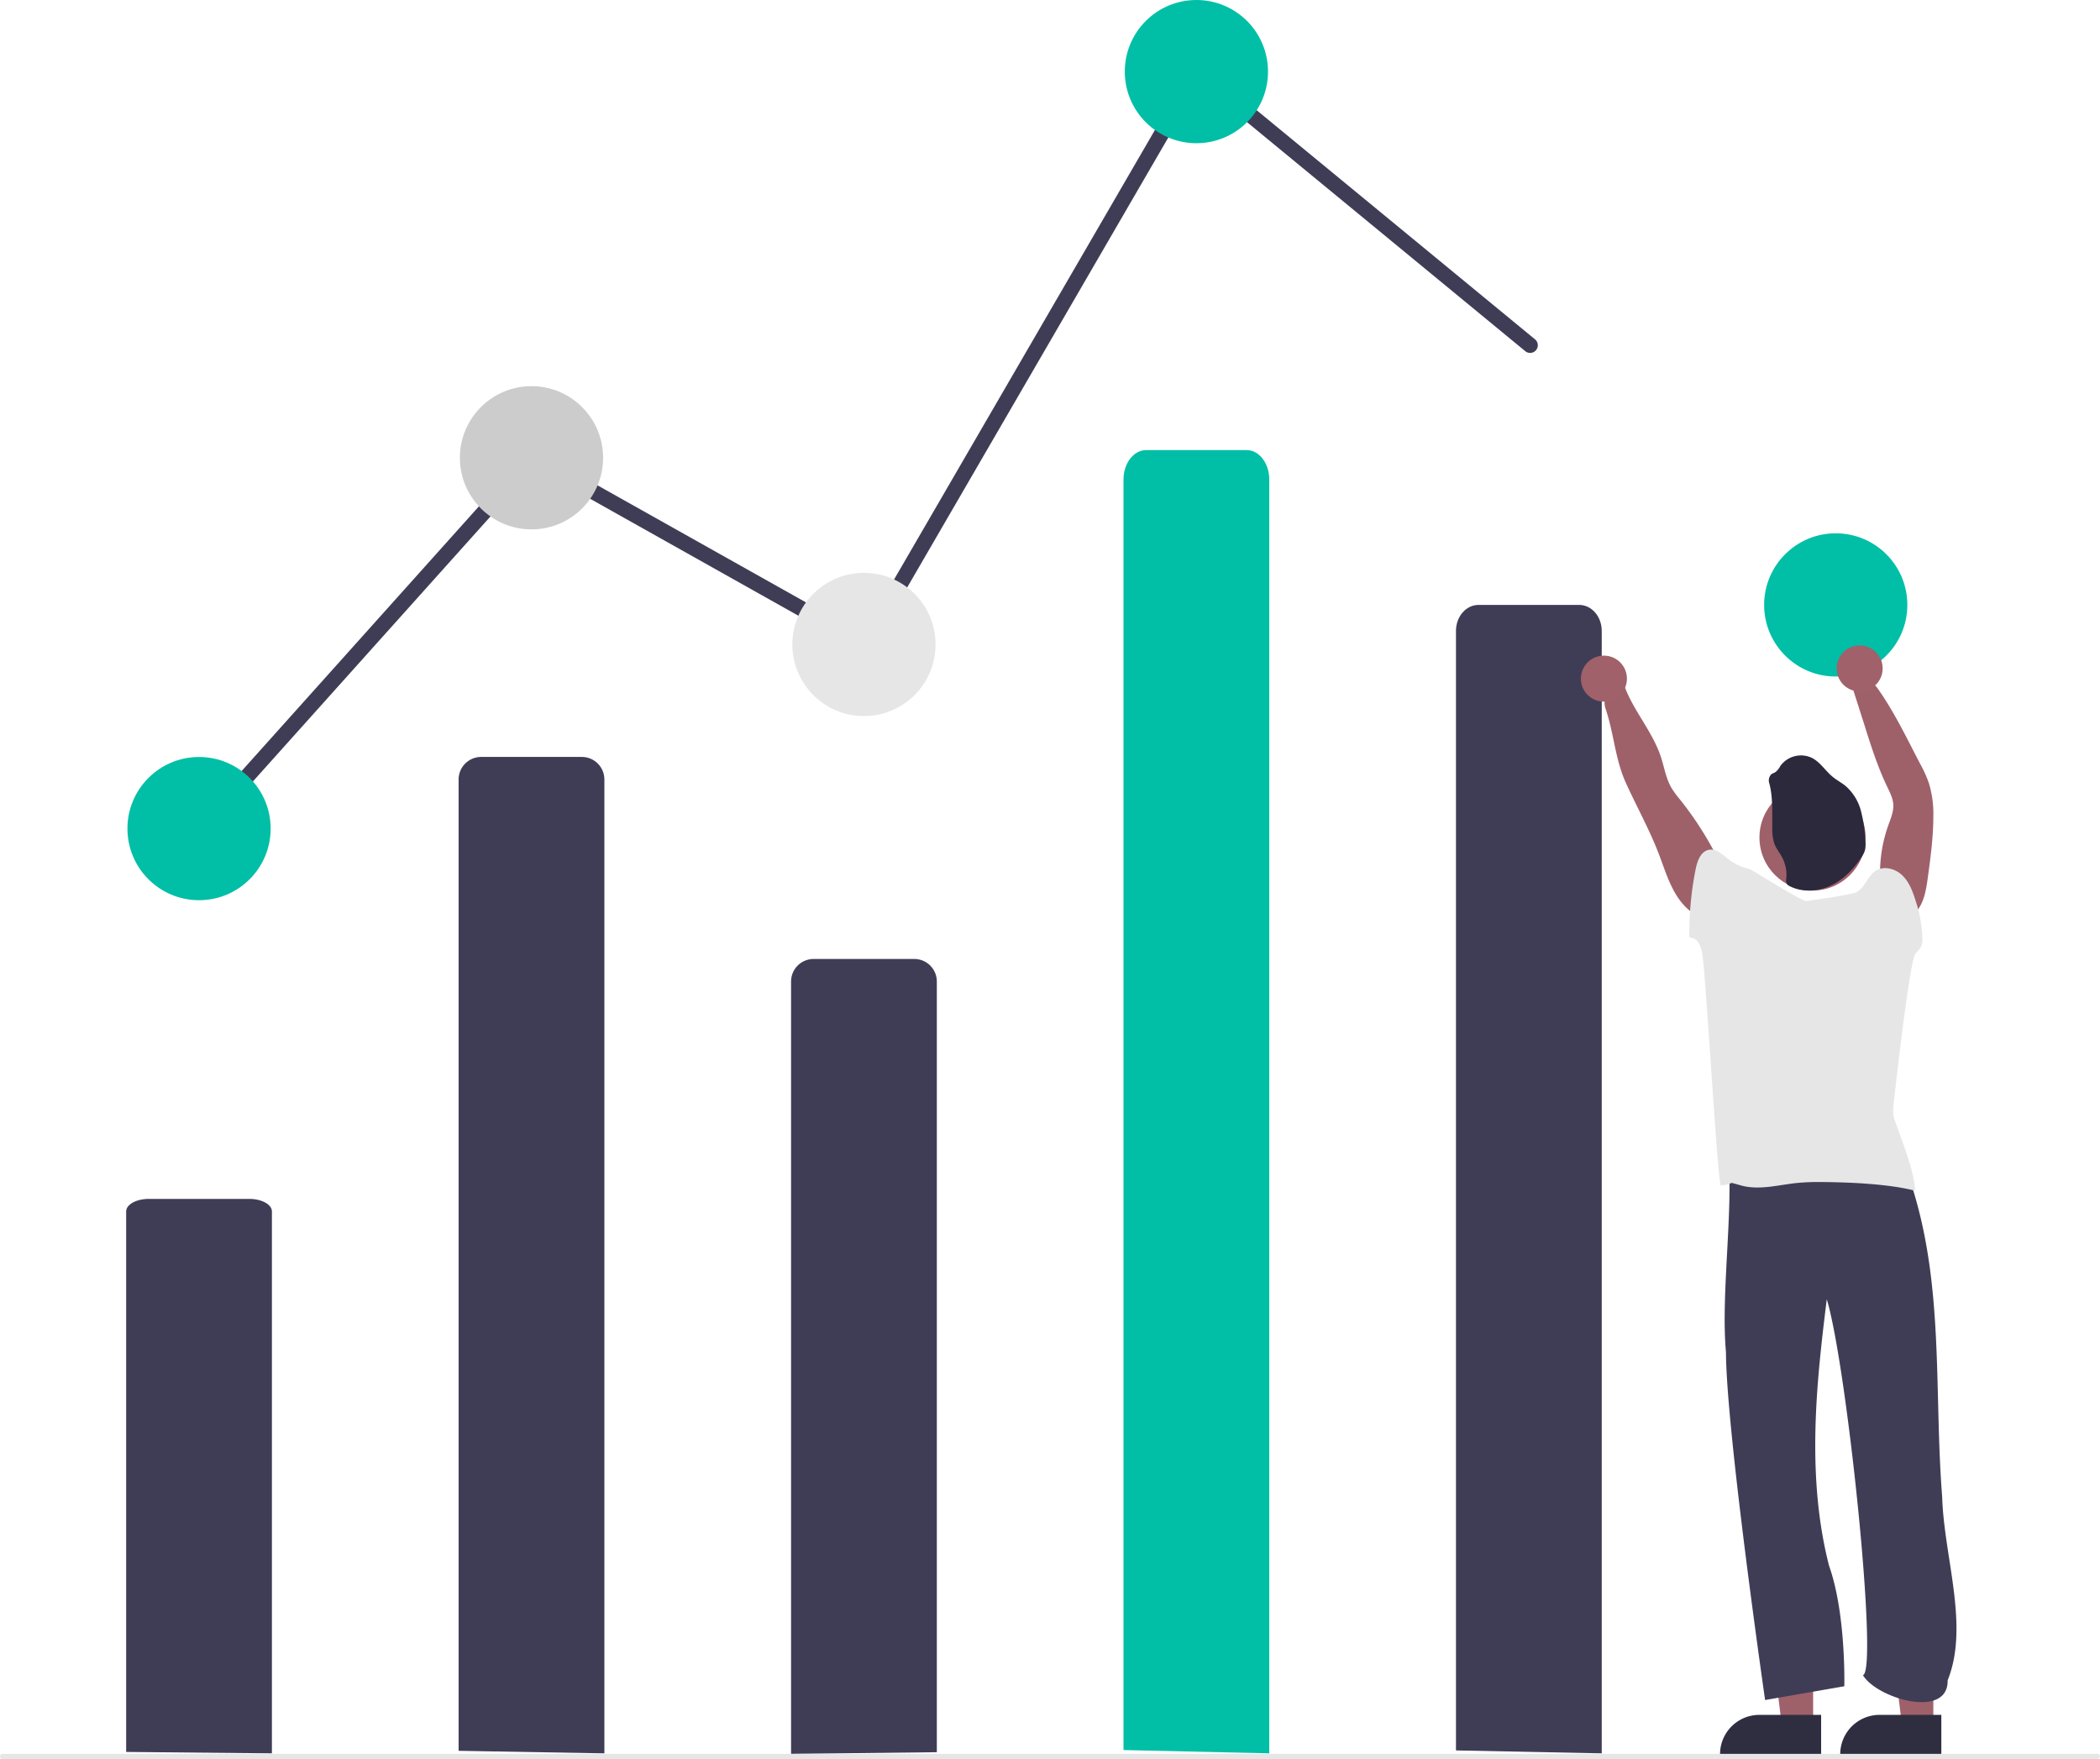 <svg id="bfbe3ea0-3491-4adb-a83c-d449d287e174" data-name="Layer 1" xmlns="http://www.w3.org/2000/svg" width="821.168" height="687.802" viewBox="0 0 821.168 687.802"><polygon points="755.994 674.556 743.734 674.555 737.902 627.268 755.996 627.268 755.994 674.556" fill="#9e616a"/><path d="M948.537,792.539l-39.531-.001v-.5a15.387,15.387,0,0,1,15.386-15.386h.001l24.144.001Z" transform="translate(-189.416 -106.099)" fill="#2f2e41"/><polygon points="708.994 674.556 696.734 674.555 690.902 627.268 708.996 627.268 708.994 674.556" fill="#9e616a"/><path d="M901.537,792.539l-39.531-.001v-.5a15.387,15.387,0,0,1,15.386-15.386h.001l24.144.001Z" transform="translate(-189.416 -106.099)" fill="#2f2e41"/><path id="b2096bf3-db22-4d7f-b372-ae6ac64b26e8" data-name="Path 1495" d="M368.748,790.71V410.9a8.82,8.82,0,0,1,8.82-8.82h39.36a8.82,8.82,0,0,1,8.82,8.82h0V791.7Z" transform="translate(-189.416 -106.099)" fill="#3f3d56"/><path id="ae73d871-664e-403f-8696-f0e6f53788ff" data-name="Path 1496" d="M498.748,791.9v-302a8.82,8.82,0,0,1,8.82-8.82h39.36a8.82,8.82,0,0,1,8.82,8.82h0V791.25Z" transform="translate(-189.416 -106.099)" fill="#3f3d56"/><path d="M267.747,433.099a3,3,0,0,1-2.233-5.002l131.605-146.791L526.638,354.035,656.927,129.537,789.655,238.782a3,3,0,1,1-3.813,4.633L658.569,138.66,528.858,362.163,398.376,288.892,269.982,432.101A2.991,2.991,0,0,1,267.747,433.099Z" transform="translate(-189.416 -106.099)" fill="#3f3d56"/><circle id="a67d4152-3733-4827-ab2a-1ff12e96b353" data-name="Ellipse 300" cx="77.832" cy="324" r="28" fill="#00bfa6"/><circle id="b2ad2296-5684-426d-91bd-8ef5330122af" data-name="Ellipse 301" cx="207.832" cy="179" r="28" fill="#ccc"/><circle id="fd3795b0-0796-47a7-a879-49a713df3afd" data-name="Ellipse 302" cx="337.832" cy="252" r="28" fill="#e6e6e6"/><circle id="f6d224d6-2946-4bbf-a65a-e358e105ea0e" data-name="Ellipse 303" cx="467.832" cy="28" r="28" fill="#00bfa6"/><circle id="aebe1a55-c401-4b6a-be51-81232be305d7" data-name="Ellipse 304" cx="717.832" cy="236.535" r="28" fill="#00bfa6"/><path id="f2b66825-1b0b-43a5-8b33-cb89d228bb37" data-name="Path 1507" d="M897.348,560.755c10.48,1.262,37.279-8.298,38.731,6.246,13.794,40.605,9.493,82.439,12.784,124.324.692,23.625,10.724,50.495,2.147,71.829.263,15.275-27.661,7.127-33.132-2.03,6.132-1.438-6.195-120.542-14.13-147-3.982,32.159-8.134,68.973.89,104.23,6.694,18.788,5.961,47.11,5.961,47.11l-30.97,5.39s-15.207-105.315-15.305-136.05c-2.071-22.514,3.009-55.876.835-77.64a83.218,83.218,0,0,0,32.19,3.59Z" transform="translate(-189.416 -106.099)" fill="#3f3d56"/><path id="ad1679b5-0146-4b81-aade-9267315bb1bb" data-name="Path 1513" d="M758.748,790.554V352.8c0-5.614,3.949-10.166,8.82-10.166h39.36c4.871,0,8.82,4.551,8.82,10.166V791.7Z" transform="translate(-189.416 -106.099)" fill="#3f3d56"/><path id="aca629eb-f714-44b0-87d8-5a6dea4506b4" data-name="Path 1508" d="M861.698,442.955a130.657,130.657,0,0,0-15.31-24.17,38.322,38.322,0,0,1-3.4-4.64c-2.15-3.73-2.79-8.11-4.15-12.19-3.8-11.44-13.28-20.63-15.59-32.46-.84-4.3-7.936,8.198-6.07,13.53,3.33,9.65,3.76,19.87,8,29.19s9.22,18.26,12.88,27.79c2.08,5.41,3.74,11,6.79,16s7.81,9.19,13.56,9.94a33.45,33.45,0,0,1,1.63-10.68C861.288,451.325,863.508,446.685,861.698,442.955Z" transform="translate(-189.416 -106.099)" fill="#9e616a"/><path id="ab9fe9bc-86a8-480d-93ac-afb3b35ba339" data-name="Path 1509" d="M924.608,449.435a55.259,55.259,0,0,1,3.25-20.78c.92-2.55,2-5.14,1.91-7.85-.13-2.52-1.33-4.83-2.42-7.11-3.76-7.85-6.4-16.17-9-24.47l-5-15.65c-1.63-1.195,7.89-1.61,9.92,1.2,6.64,9.22,11.67,19.81,16.93,29.88a50.577,50.577,0,0,1,3.42,7.49,41.186,41.186,0,0,1,1.8,12.94c0,8.19-1.08,16.35-2.2,24.47-.71,5.09-1.64,10.63-5.49,14C933.728,458.435,929.708,453.435,924.608,449.435Z" transform="translate(-189.416 -106.099)" fill="#9e616a"/><circle id="be62a6b1-df29-4df0-a863-473f75ee259f" data-name="Ellipse 307" cx="708.752" cy="327.484" r="20.75" fill="#9e616a"/><path id="a97b6841-8566-4003-8bf4-b930df92cc52" data-name="Path 1511" d="M915.408,454.955c3.28-1.83,4.27-6.29,7.42-8.34s7.62-.91,10.36,1.68,4.13,6.28,5.25,9.89a50.063,50.063,0,0,1,2.69,15.15,7,7,0,0,1-.44,2.77,11.563,11.563,0,0,1-2.22,2.77c-2.375,2.665-8.23,55.79-8.52,58.2a19.248,19.248,0,0,0-.03,5.94c2.27,6.59,8.4,21.69,8.34,28.67-10.65-2.73-26.35-3.34-37.35-3.39a83.114,83.114,0,0,0-9.06.4c-7.23.78-14.63,2.89-21.64.94-6.51-1.81-1.2-.65-7.926,0-1.46-3.82-5.984-85.78-7.354-91.4a10.309,10.309,0,0,0-1.5-3.73,4,4,0,0,0-3.42-1.79,127.382,127.382,0,0,1,2.5-26.93c.66-3.15,2-6.87,5.23-7.41,2.86-.49,5.26,1.93,7.56,3.7a20.31,20.31,0,0,0,8,3.76,5.3,5.3,0,0,1,1.311.645c2.842,1.628,18.037,11.19,20.989,11.984C895.598,458.465,913.498,456.015,915.408,454.955Z" transform="translate(-189.416 -106.099)" fill="#e6e6e6"/><path id="b6f65ef2-a55f-42c2-981c-ad2286b57bc9" data-name="Path 1512" d="M881.292,412.482a3.476,3.476,0,0,1,.733-3.593c.5-.394,1.164-.541,1.7-.917a7.336,7.336,0,0,0,1.833-2.319,9.954,9.954,0,0,1,12.457-3.162c3.309,1.732,5.307,5.2,8.25,7.535,1.494,1.21,3.227,2.108,4.73,3.318a19.441,19.441,0,0,1,6.132,9.918,56.27,56.27,0,0,1,1.7,11.7,10.523,10.523,0,0,1-.137,3.557,9.956,9.956,0,0,1-1.347,2.75c-3.025,4.583-7.012,8.745-12.008,11.11s-11.073,2.75-16,.275a2.75,2.75,0,0,1-1.228-.981,3.53,3.53,0,0,1-.192-2.117,14.492,14.492,0,0,0-1.595-8.112c-.917-1.833-2.292-3.41-3.025-5.307a18.489,18.489,0,0,1-.862-6.581C882.346,423.784,882.738,418.037,881.292,412.482Z" transform="translate(-189.416 -106.099)" fill="#2d293d"/><path id="e34ec8c8-d1f6-45fc-a65e-bb2f47e03b80" data-name="Path 1514" d="M238.747,791.149V579.808c0-2.71,3.949-4.908,8.82-4.908h39.36c4.871,0,8.82,2.2,8.82,4.908V791.7Z" transform="translate(-189.416 -106.099)" fill="#3f3d56"/><path id="a8b56c13-21d1-4123-9ab2-eed14db3cb13" data-name="Path 944" d="M1009.585,793.901H190.416a1,1,0,1,1,0-2h819.168a1,1,0,0,1,0,2Z" transform="translate(-189.416 -106.099)" fill="#e6e6e6"/><path id="aeb86bc1-95b1-477e-951a-5f369456334d" data-name="Path 1515" d="M628.747,790.405V293.635c0-6.371,3.949-11.536,8.82-11.536h39.36c4.871,0,8.82,5.165,8.82,11.536V791.7Z" transform="translate(-189.416 -106.099)" fill="#00bfa6"/><circle cx="627.182" cy="265.366" r="9" fill="#a0616a"/><circle cx="727.182" cy="261.366" r="9" fill="#a0616a"/></svg>